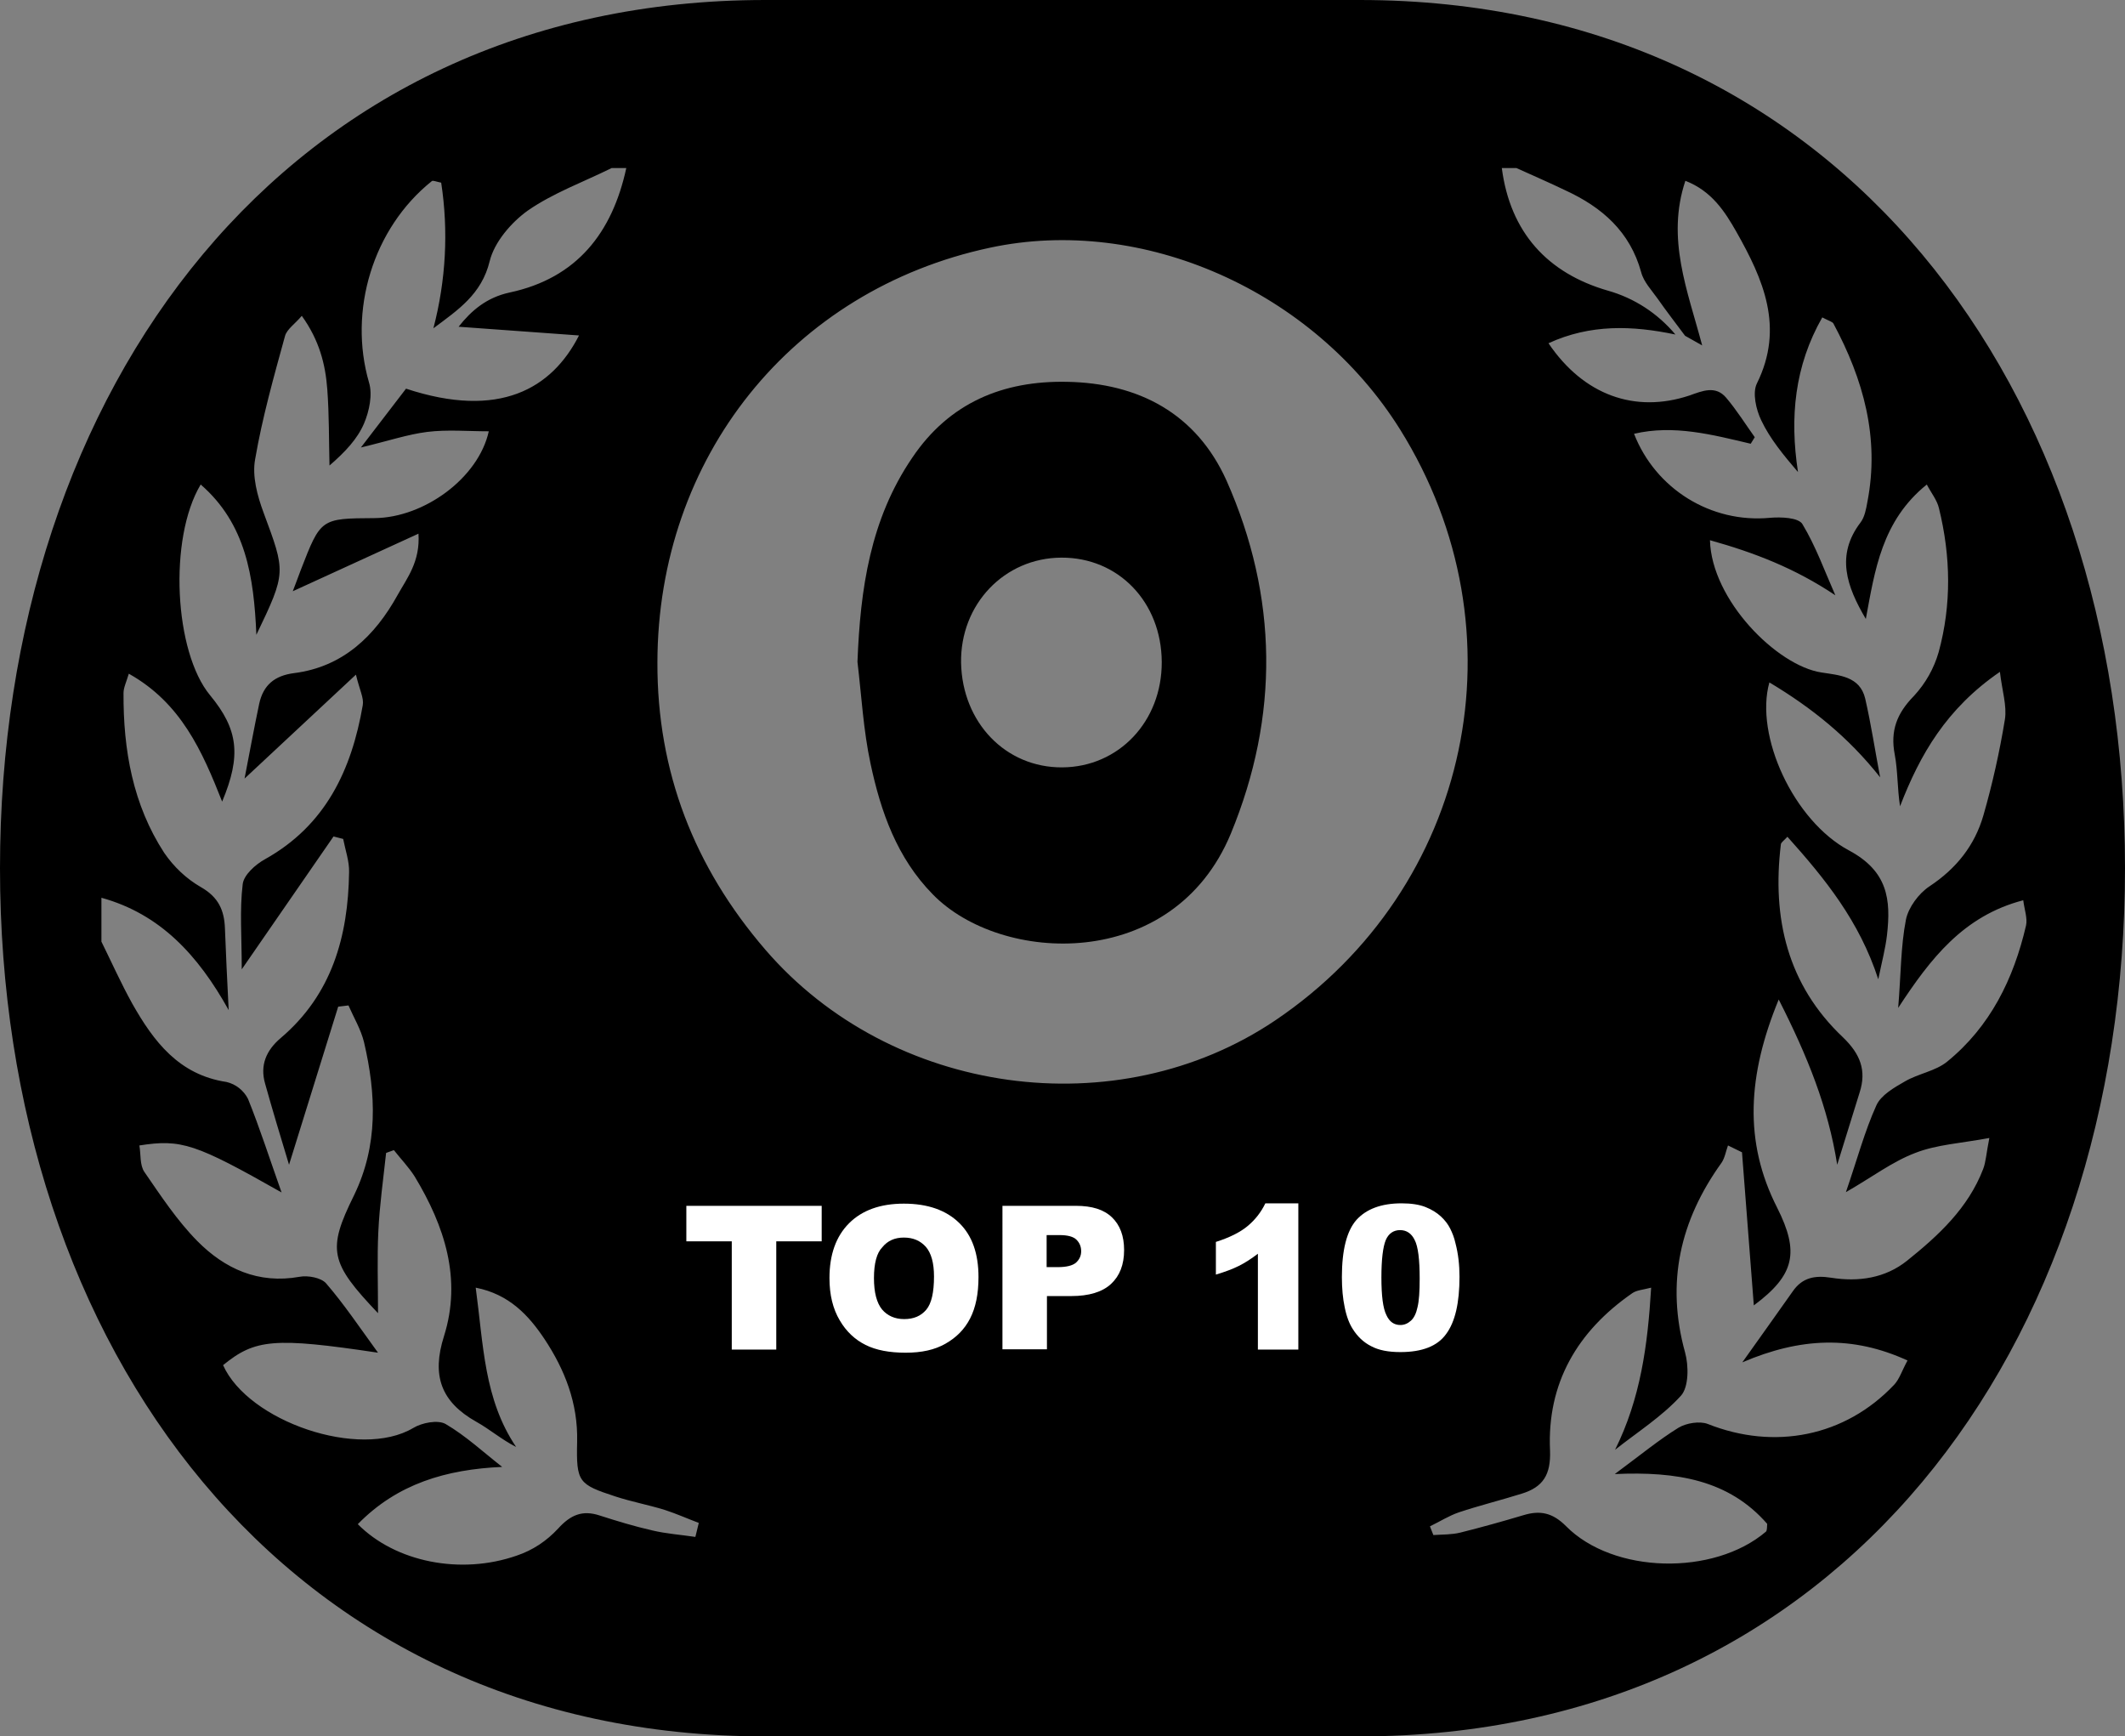 <?xml version="1.0" encoding="utf-8"?>
<!-- Generator: Adobe Illustrator 25.0.1, SVG Export Plug-In . SVG Version: 6.00 Build 0)  -->
<svg version="1.1" id="Layer_1" xmlns="http://www.w3.org/2000/svg" xmlns:xlink="http://www.w3.org/1999/xlink" x="0px" y="0px"
	 viewBox="0 0 683 558" style="enable-background:new 0 0 683 558;" xml:space="preserve">
<rect x="0" y="0" width="683" height="558" fill="#808080" stroke="none"/>
<style type="text/css">
	.st0{fill:#FFFFFF;}
</style>
<g>
	<path d="M342.9,122.7c-20.5-0.4-37.8,6.7-49.7,24.4c-13.5,19.8-16.7,42.2-17.6,65.6c1.3,10.9,1.9,22,4.2,32.7
		c3.3,15.5,8.5,30.3,20,42c21.9,22.5,77.3,25.1,95.8-19.5c15.6-37.8,15.2-76.1-1.4-113.5C384.5,132.9,366,123.1,342.9,122.7z
		 M341.4,246.6c-18.2,0.1-32.1-14.4-32.5-33.6c-0.3-18.8,13.9-33.7,32.2-33.8c18.4-0.1,32.2,14.3,32.3,33.5
		C373.5,231.8,359.6,246.5,341.4,246.6z"/>
	<path d="M437,0H246C91.9,0,0,124.9,0,279s91.9,279,246,279h191c154.1,0,246-124.9,246-279S591.1,0,437,0z M223.5,493.9
		c-4.6-0.7-9.3-1-13.9-2.1c-5.7-1.3-11.3-3-16.9-4.8c-5.5-1.8-9.3-0.2-13.3,4.2c-3.7,4-8.2,7-13.3,8.7c-18,6.3-39,2.1-51.1-10.1
		c12.7-13,28.4-17.6,46.4-18.4c-6-4.7-11.7-10-18.2-13.8c-2.5-1.4-7.6-0.4-10.4,1.3c-17.2,10.2-53-2.1-61.1-20.2
		c10.3-8.4,16.4-9,49.8-4c-6.1-8.4-11-15.7-16.7-22.3c-1.6-1.8-5.8-2.6-8.5-2.1c-13.3,2.4-24.1-2.6-32.9-11.5
		c-6.5-6.6-11.7-14.5-17-22.2c-1.5-2.2-1.1-5.6-1.6-8.5c13.5-2.1,18-0.6,45.7,15.1c-3.9-11-7-20.7-10.8-30.1
		c-1.4-2.7-3.9-4.7-6.9-5.4c-15.3-2.3-23.4-13-30.3-25.2c-3.6-6.5-6.6-13.2-9.9-19.9v-14.1c18.8,5.2,31,18.3,40.9,36.1
		c-0.5-10-0.9-18.1-1.2-26.2c-0.2-5.9-2.1-10.1-7.7-13.3c-4.7-2.7-8.7-6.5-11.8-11c-10.1-15.5-13.2-33.1-13.1-51.4
		c0-1.7,0.9-3.5,1.7-6.2c16.8,9.4,23.6,24.9,30,41.1c6.2-14.8,5.2-23.2-3.9-34.2c-11.5-13.9-13.4-50.3-3-67.7
		c14.5,12.6,17.1,29.5,17.9,48.3c9.7-20.2,9.4-20.1,2.3-39.3c-2-5.4-3.7-11.7-2.7-17.1c2.3-13.4,6-26.5,9.6-39.6
		c0.6-2.2,3.2-3.9,5.4-6.5c5.6,7.8,7.6,15.5,8.2,23.7c0.6,8.1,0.5,16.2,0.7,24.4c5.1-4.4,9-8.6,11.1-13.5c1.7-4,2.8-9.3,1.6-13.2
		c-6.7-23,1.2-49.5,20.2-64.7c0.4-0.3,1.4,0.2,3,0.5c2.4,15.6,1.5,31.5-2.5,46.8c7.9-5.9,15.5-10.9,18.1-21.6
		c1.5-6.1,6.9-12.4,12.2-16.2c8.2-5.7,17.9-9.2,27-13.7l4.7,0c-4.5,20.8-15.9,35.4-37.5,40c-7.4,1.6-12.3,5.8-16.4,11l38.7,2.8
		c-8.7,17.1-25.6,27-55.6,17.1l-14.5,18.9c8.8-2.1,15-4.2,21.3-5c6.5-0.8,13.1-0.2,19.8-0.2c-3.3,15-20.8,27.8-36.8,27.9
		c-17.2,0.1-17.2,0.1-23.6,16.6c-0.8,2.1-1.5,4.1-2.6,6.9l40.4-18.5c0.6,9-3.7,14.3-6.7,19.7c-7.3,13.2-17.6,23.1-33.2,25.1
		c-6.4,0.8-10,3.9-11.3,9.9c-1.6,7.6-3,15.2-4.7,24l35.8-33.4c1.2,5,2.6,7.5,2.2,9.8c-3.6,20.8-11.9,38.6-31.4,49.5
		c-3.1,1.7-6.9,5.1-7.2,8.1c-1,8.3-0.3,16.7-0.3,27.3l29.5-42.7l3.1,0.8c0.7,3.6,2,7.2,1.9,10.7c-0.3,20.6-5.5,39.3-22,53.3
		c-4.6,3.9-6.7,8.7-5,14.6c2.4,8.6,5,17.2,7.7,26.1l15.8-50.8l3.3-0.4c1.7,3.9,4,7.7,5,11.8c3.9,16.7,4.6,33.1-3.2,49.2
		c-8.7,17.6-7.8,21.6,7.7,37.9c0-9.5-0.3-17.9,0.1-26.2c0.4-8.5,1.6-16.9,2.5-25.3l2.5-0.9c2.2,2.8,4.8,5.5,6.7,8.5
		c9.6,15.9,15.2,32.9,9.4,51.3c-4,12.6-1,21.1,10.4,27.5c4.3,2.4,8.1,5.7,12.8,8.1c-10.4-15.4-10.5-32.9-13-51.2
		c10.8,2.1,17.1,9,22.1,16.5c6.5,9.8,10.8,20.6,10.5,33c-0.3,13,0.4,13.7,12.3,17.6c5.2,1.7,10.6,2.7,15.8,4.3
		c3.7,1.2,7.3,2.8,11,4.2L223.5,493.9z M409.9,327.9C359,362.2,286.4,352.1,246,305.2c-22.9-26.6-34.8-57.2-34.7-92.3
		c0.1-65.9,43.2-119.7,106.9-133.3c49-10.5,103.9,13.8,131.8,58.4C490.4,202.7,473,285.3,409.9,327.9z M615.6,370.5
		c6.9-2.7,14.7-3.1,23.8-4.8c-1,5-1.1,7.7-2,10c-4.8,12.5-14.3,21.3-24.4,29.4c-7.1,5.7-15.7,6.9-24.5,5.5
		c-5.1-0.8-9.2-0.1-12.3,4.4c-4.9,7-9.9,13.9-16.2,22.8c18.7-8,35.4-8.7,53.1-0.6c-1.8,3.3-2.6,6-4.3,7.8
		c-15.8,16.7-38.5,21.1-59.9,12.6c-2.6-1-6.9-0.3-9.4,1.2c-6.3,3.9-12,8.6-20.5,14.9c20-0.9,36.7,1.9,49,16c-0.1,1,0,2.1-0.4,2.5
		c-16.8,14.3-49.1,13.6-64.3-1.8c-4.3-4.3-8.3-5.1-13.6-3.5c-6.7,2-13.5,3.9-20.3,5.6c-2.8,0.7-5.8,0.6-8.7,0.8l-1.1-2.8
		c3.1-1.5,6.1-3.4,9.3-4.5c6.6-2.2,13.5-3.9,20.2-6c6.8-2.1,9.4-6,9.1-13.9c-1-21.6,8.8-38.3,26.4-50.5c1.4-1,3.4-1.1,6.1-1.8
		c-1.1,18.5-3.4,35.6-11.6,52.1c7.2-5.7,15.1-10.7,21.2-17.4c2.5-2.8,2.5-9.6,1.3-13.9c-6.2-22.4-1.6-42.4,11.7-60.9
		c1.1-1.6,1.4-3.7,2.1-5.6l4.5,2.2l3.8,49.2c13.2-9.8,14.7-17.1,7.5-31.4c-10.8-21.2-9.5-42.6,0.5-66.9
		c9.3,18.3,15.9,34.7,18.8,53.1c2.4-7.7,4.8-15.5,7.2-23.2c2.3-7.1,0.2-12.4-5.3-17.7c-17.9-16.9-22.9-38.3-20-62.1
		c0.1-0.6,0.9-1.1,2.1-2.4c12,13.4,23.1,27,29.2,45.8c1.2-5.8,2.3-9.9,2.8-14.2c1.3-11.4,0.3-20.5-12.2-27.2
		c-17.8-9.5-30.4-36.9-25.6-54c13.7,8.2,25.4,17.6,35.6,30.5c-1.6-8.4-2.9-17-4.8-25.3c-1.7-7.2-8.4-7.5-14.1-8.4
		c-14.3-2.2-35.3-23.3-35.8-42.5c14.3,4,27.3,9,40.3,17.7c-3.4-7.7-6.3-15.8-10.6-22.9c-1.3-2.1-6.9-2.3-10.4-2
		c-19,1.8-36.8-9.3-43.7-27c12.8-3,25.2,0.3,37.5,3.2l1.3-2.1c-3-4.2-5.8-8.7-9.2-12.7c-3.4-4-7.6-2.2-11.8-0.7
		c-17.5,5.8-34-0.1-45.3-16.8c13.5-6.2,27-5.7,40.8-2.8c-5.7-6.8-13.2-11.7-21.7-14.1c-19.4-5.6-31.4-18.7-34.1-39.4h4.7
		c5.3,2.4,10.6,4.7,15.8,7.2c11.7,5.4,20.7,13.2,24.3,26.3c0.8,3.1,3.4,5.8,5.3,8.5c2.8,4,5.9,8,8.8,11.9l5.5,3.1
		c-4.7-17.7-11.6-34.3-5.4-52.9c8.5,3.3,12.7,9.9,16.4,16.4c8.6,15.2,15.5,30.7,6.6,48.7c-1.5,3-0.3,8.4,1.4,11.9
		c2.8,5.9,7.1,11.1,11.8,16.6c-2.7-17.6-1.1-34.1,7.8-49.7c2.3,1.2,3.3,1.4,3.6,2c9.6,17.9,14.9,36.7,10.9,57.3
		c-0.4,2.3-0.9,4.9-2.2,6.6c-8,10.5-4.5,20.5,1.7,31c2.9-15.6,5.1-31.5,19.6-43.2c1.4,2.7,3.3,5,3.9,7.6c3.8,15.4,4.1,31-0.1,46.3
		c-1.5,5.2-4.2,10-7.9,14c-5.5,5.6-7.7,11.2-6.2,18.9c1,5.3,0.8,10.8,1.7,16.6c6.4-16.6,14.9-31.4,32.1-43.2
		c0.7,6.1,2.3,10.9,1.6,15.3c-1.7,10.4-4,20.7-6.9,30.8c-2.8,9.7-8.7,17.1-17.3,22.8c-3.5,2.3-6.8,6.8-7.6,10.7
		c-1.7,8.7-1.6,17.7-2.5,28.4c10.4-15.9,21-29.6,40.2-34.6c0.4,3.1,1.4,5.8,0.9,8.1c-4,17.2-11.5,32.5-25.4,43.8
		c-3.7,3-9.2,3.8-13.5,6.3c-3.5,2-7.7,4.4-9.2,7.7c-3.8,8.4-6.2,17.5-9.8,27.9C601.7,378.3,608.2,373.3,615.6,370.5z"/>
</g>
<g>
	<path class="st0" d="M220.7,387.5h43.4v11.4h-14.6v34.8h-14.3v-34.8h-14.6V387.5z"/>
	<path class="st0" d="M266.6,410.7c0-7.5,2.1-13.4,6.3-17.6c4.2-4.2,10.1-6.3,17.6-6.3c7.7,0,13.6,2.1,17.8,6.2
		c4.2,4.1,6.2,9.9,6.2,17.4c0,5.4-0.9,9.8-2.7,13.3c-1.8,3.5-4.4,6.1-7.9,8.1s-7.7,2.9-12.8,2.9c-5.2,0-9.5-0.8-12.9-2.5
		s-6.2-4.3-8.3-7.9C267.7,420.6,266.6,416.1,266.6,410.7z M280.9,410.7c0,4.7,0.9,8,2.6,10.1c1.7,2,4.1,3.1,7.1,3.1
		c3.1,0,5.4-1,7.1-3c1.7-2,2.5-5.6,2.5-10.7c0-4.4-0.9-7.5-2.6-9.5c-1.8-2-4.1-3-7.1-3c-2.9,0-5.2,1-6.9,3.1
		C281.8,402.6,280.9,406,280.9,410.7z"/>
	<path class="st0" d="M322.1,387.5h23.7c5.2,0,9,1.2,11.6,3.7s3.9,6,3.9,10.5c0,4.7-1.4,8.3-4.2,10.9s-7.1,3.9-12.8,3.9h-7.8v17.1
		h-14.3V387.5z M336.5,407.2h3.5c2.8,0,4.7-0.5,5.8-1.4c1.1-1,1.7-2.2,1.7-3.7c0-1.5-0.5-2.7-1.5-3.7s-2.8-1.5-5.5-1.5h-4.1V407.2z"
		/>
	<path class="st0" d="M417.3,386.7v47h-13v-30.8c-2.1,1.6-4.1,2.9-6.1,3.9c-2,1-4.4,1.9-7.4,2.8v-10.5c4.4-1.4,7.8-3.1,10.2-5.1
		s4.3-4.4,5.7-7.3H417.3z"/>
	<path class="st0" d="M431.3,410.4c0-8.8,1.6-14.9,4.7-18.4c3.2-3.5,8-5.3,14.5-5.3c3.1,0,5.7,0.4,7.7,1.2c2,0.8,3.6,1.8,4.9,3
		c1.3,1.2,2.3,2.5,3,3.9c0.7,1.4,1.3,2.9,1.7,4.7c0.9,3.4,1.3,7,1.3,10.8c0,8.4-1.4,14.5-4.3,18.4c-2.8,3.9-7.7,5.8-14.7,5.8
		c-3.9,0-7-0.6-9.4-1.9c-2.4-1.2-4.4-3.1-5.9-5.5c-1.1-1.7-2-4-2.6-7C431.6,417.3,431.3,414,431.3,410.4z M444,410.5
		c0,5.9,0.5,9.9,1.6,12.1c1,2.2,2.5,3.2,4.5,3.2c1.3,0,2.4-0.5,3.4-1.4c1-0.9,1.7-2.4,2.1-4.3c0.5-2,0.7-5.1,0.7-9.2
		c0-6.1-0.5-10.3-1.6-12.4c-1-2.1-2.6-3.2-4.7-3.2c-2.1,0-3.7,1.1-4.6,3.2C444.5,400.7,444,404.7,444,410.5z"/>
</g>
</svg>
